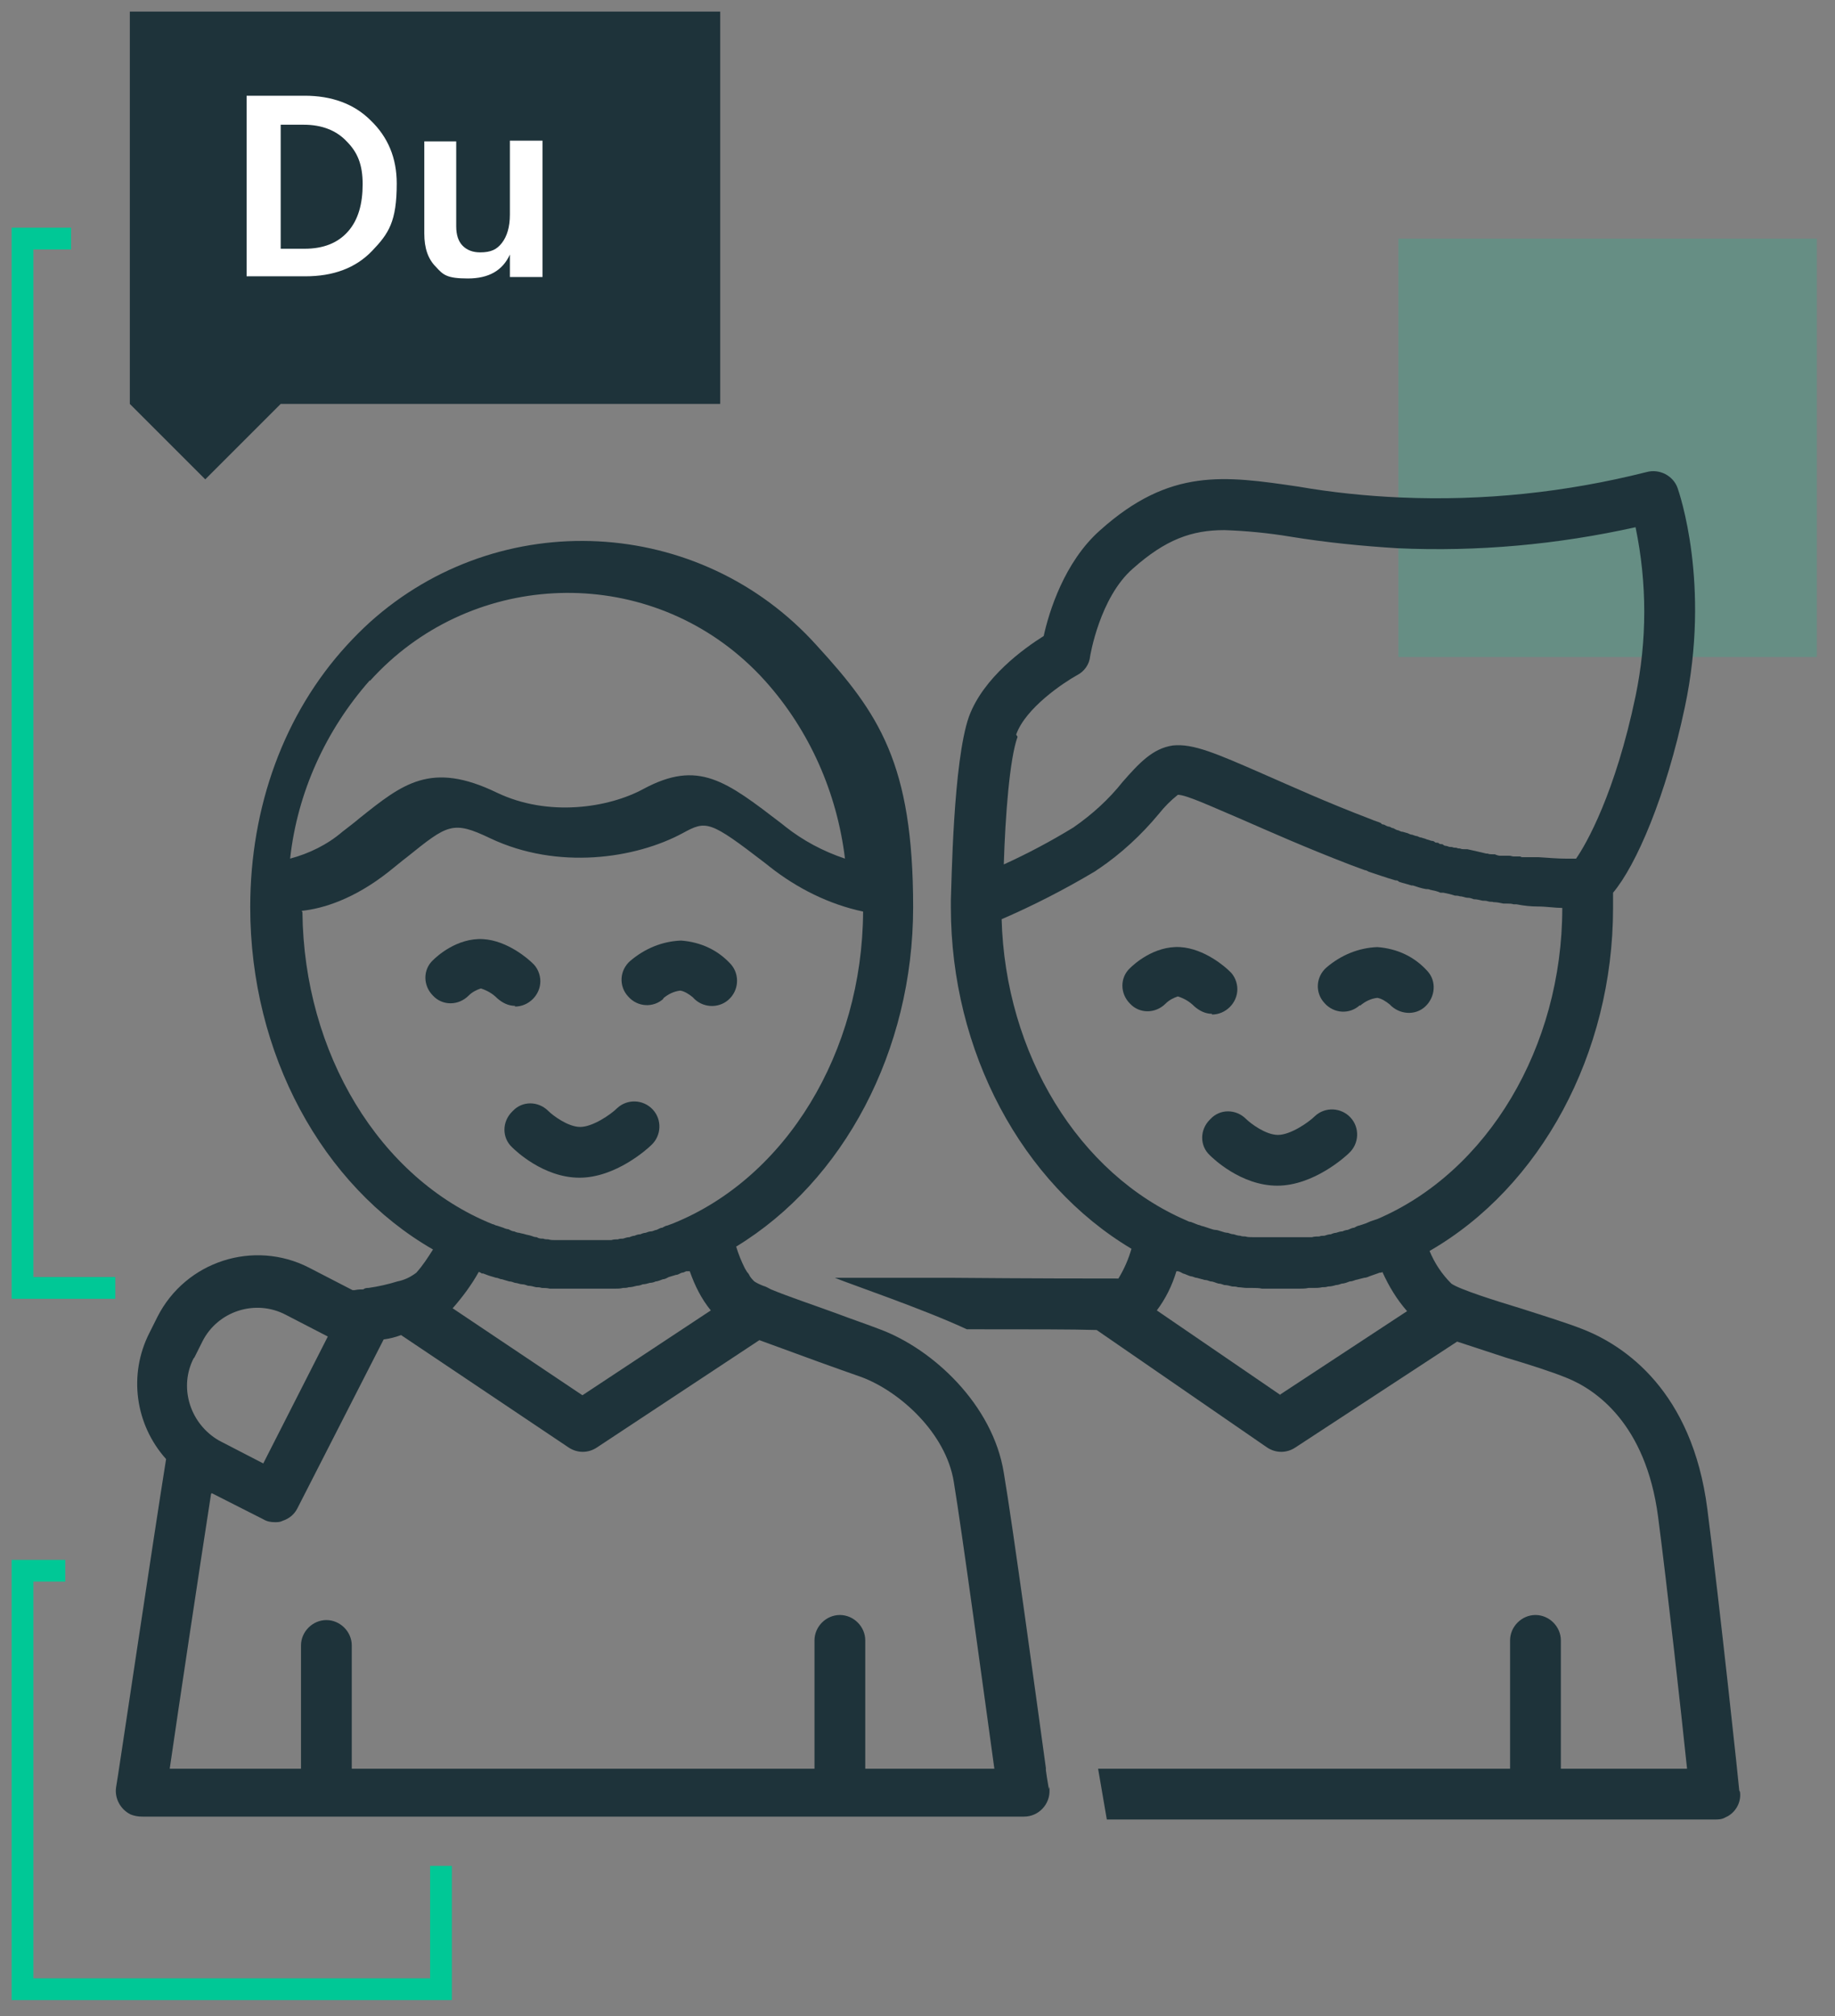 <svg xmlns="http://www.w3.org/2000/svg" viewBox="0 0 253 278"><rect x="0" y="0" width="253" height="278" fill="#808080" stroke="none"/><defs><clipPath id="clippath"><path style="fill:none" d="M192.8 32.9h57.7v57.7h-57.7z"/></clipPath><style>.cls-2{fill:none;stroke:#00c896;stroke-miterlimit:10;stroke-width:3px}.cls-3{isolation:isolate}.cls-4{fill:#1e333a}</style></defs><g id="Ebene_1"><path id="Pfad_2731" class="cls-2" d="M15.9 177.6H3.1V32.9h6.7"/><g id="Gruppe_6097" style="opacity:.2"><g style="clip-path:url(#clippath)" id="Gruppe_6096"><g id="Gruppe_6095"><path id="Rechteck_2067" style="fill:#00c896" d="M192.8 32.9h57.7v57.7h-57.7z"/></g></g></g><path id="Pfad_2732" class="cls-2" d="M60.8 257.3v17H3.1v-57.7H9"/><path id="Pfad_2733" class="cls-4" d="M144.6 246.7c0-.2-.2-1.1-.4-2.6v-.3c-1.2-8.7-4.6-33.7-5.8-40.7-1.5-9.4-9.8-17.1-17.1-19.8-1.8-.7-3.9-1.4-6-2.2-3-1.1-6.6-2.3-9-3.3-.4-.2-.7-.4-1.1-.5q-.75-.3-1.2-.6c-.2-.2-.4-.4-.6-.7-.1-.2-.2-.4-.4-.6-.1-.2-.2-.3-.3-.5q-.75-1.5-1.2-3c14.8-9 24.4-27 24.4-46.8s-4.7-26.7-13.3-36.1C96.5 71.1 68.9 69.7 51 85.8c-1.1 1-2.2 2.1-3.2 3.2-8.6 9.4-13.3 22.2-13.3 36.1 0 20.2 9.9 38.4 25.2 47.2-.7 1.1-1.4 2.2-2.3 3.2-.8.6-1.6 1-2.6 1.2-1.3.4-2.6.7-4 .9-.2 0-.5 0-.7.2-.3 0-.7 0-1.2.1h-.3l-6-3.1c-7.6-3.9-17-.9-20.9 6.8l-1.1 2.2c-2.9 5.7-2 12.6 2.3 17.4-1.8 11.2-6.8 45-6.9 45.3-.2 1.5.6 3 2 3.7.5.2 1 .3 1.6.3h121.6c2 0 3.6-1.7 3.5-3.7v-.4m-78.1-70.8c.3.1.5.2.8.3s.7.2 1 .3c.3 0 .5.2.8.2.3.1.7.2 1 .3.3 0 .5.1.8.2.3 0 .7.2 1 .2s.5.1.8.2c.4 0 .7.1 1.1.2.3 0 .5 0 .8.1.4 0 .7 0 1.1.1h9c.4 0 .7 0 1.1-.1.3 0 .5 0 .8-.1.4 0 .7-.1 1.1-.2.3 0 .6-.1.8-.2.3 0 .7-.1 1-.2.3 0 .6-.1.8-.2.3 0 .7-.2 1-.3.3 0 .6-.2.8-.3.3-.1.7-.2 1-.3.3 0 .5-.2.8-.3.2 0 .4-.1.6-.2h.5c.7 2 1.6 3.8 2.9 5.4l-17.7 11.7-17.9-12 .1-.1c1.3-1.5 2.5-3.1 3.5-4.9.1 0 .3.1.4.2M51 93.9c13.5-15 36.7-16.3 51.7-2.8 1 .9 1.9 1.8 2.8 2.8 6.1 6.8 9.9 15.4 11 24.5-3-1-5.8-2.5-8.2-4.4l-.5-.4c-7.7-5.9-11.5-8.9-19.1-4.8-4.8 2.6-13.1 3.9-20.2.5-9.1-4.4-13-1.2-18.9 3.5-.7.6-1.5 1.2-2.4 1.9-2.1 1.8-4.6 3-7.2 3.7 1-9.1 4.9-17.7 11-24.6m-9.4 31.8c2.9-.3 7.2-1.6 12-5.4.9-.7 1.7-1.4 2.5-2 5.6-4.5 6.3-5.1 11.5-2.6 9.3 4.4 20 2.8 26.5-.7 3.3-1.8 3.7-1.8 11.5 4.2l.5.4c3.8 3 8.2 5.2 12.9 6.2-.1 19.4-10.6 36.7-26.2 43-.3.1-.5.2-.8.3-.2 0-.5.2-.7.3-.3 0-.5.2-.8.3-.2 0-.5.2-.7.2-.3 0-.5.1-.8.2-.2 0-.5.1-.7.2-.3 0-.6.1-.8.2-.2 0-.5.1-.7.2-.3 0-.6.1-.9.2-.2 0-.5 0-.7.1-.3 0-.6 0-.9.1h-7.8c-.3 0-.6 0-.9-.1-.2 0-.5 0-.7-.1-.3 0-.6 0-.9-.2-.3 0-.5-.1-.8-.2s-.5-.1-.8-.2-.5-.1-.8-.2c-.2 0-.5-.1-.7-.2-.3 0-.6-.2-.8-.3-.2 0-.5-.1-.7-.2l-.9-.3c-.2 0-.4-.2-.6-.2-15.6-6.3-26-23.6-26.2-43m-14.9 61.4 1.1-2.2c2.1-4.2 7.3-5.9 11.5-3.7l5.8 3-8.9 17.5-5.8-3c-.2-.1-.4-.2-.7-.4-3.7-2.4-5.1-7.2-3.1-11.1m2.5 18.6 7.1 3.6c.5.3 1 .4 1.6.4.4 0 .7 0 1.1-.2.9-.3 1.6-.9 2-1.7l11.9-23.3q1.2-.15 2.4-.6l23.1 15.5c1.2.8 2.7.8 3.9 0l22.4-14.8c2.2.8 4.9 1.8 8.2 3 2.2.8 4.2 1.5 5.9 2.1 5.3 2 11.6 7.7 12.7 14.4 1.1 6.6 4.3 30.2 5.6 39.6h-17.8v-17.7c0-1.9-1.6-3.5-3.5-3.5s-3.5 1.6-3.5 3.5v17.7H48.5v-17c0-1.9-1.6-3.5-3.5-3.5s-3.5 1.6-3.5 3.5v17H23.4c1.2-8.3 4.1-27.6 5.7-37.9"/><path id="Pfad_2734" class="cls-4" d="M167.1 139.9c1.9 0 3.5-1.6 3.5-3.5 0-.9-.4-1.9-1.1-2.5-.5-.5-3.4-3.1-6.8-3.3-3.6-.2-6.4 2.4-6.9 2.9-1.4 1.3-1.4 3.5 0 4.9 1.3 1.4 3.5 1.4 4.9 0 .5-.5 1.1-.8 1.7-1 .9.3 1.6.7 2.3 1.4.7.6 1.5 1 2.4 1"/><path id="Pfad_2735" class="cls-4" d="M187.5 138.7c.7-.6 1.5-1 2.4-1.1.6.1 1.2.5 1.7.9 1.3 1.4 3.5 1.6 4.9.3s1.6-3.5.3-4.9c-1.8-2-4.2-3.1-6.9-3.3-2.6.1-5 1.1-7 2.8-1.5 1.3-1.6 3.5-.3 4.9 1.3 1.5 3.5 1.6 4.9.3"/><path id="Pfad_2736" class="cls-4" d="M166.8 154.4c-1.4 1.4-1.4 3.6 0 4.9.4.4 4.3 4.2 9.3 4.2s9.4-4 9.9-4.5c1.4-1.3 1.5-3.5.2-4.9s-3.5-1.5-4.9-.2c-.9.9-3.4 2.6-5.1 2.6s-3.8-1.6-4.4-2.2c-1.4-1.4-3.6-1.4-4.9 0"/><path id="Pfad_2737" class="cls-4" d="M71 138.8c1.9 0 3.5-1.6 3.5-3.5 0-.9-.4-1.9-1.1-2.5-.5-.5-3.4-3.1-6.8-3.3-3.6-.2-6.4 2.4-6.9 2.9-1.4 1.3-1.4 3.5 0 4.9 1.3 1.4 3.5 1.4 4.9 0 .5-.5 1.1-.8 1.7-1 .9.3 1.6.7 2.3 1.4.7.6 1.5 1 2.4 1"/><path id="Pfad_2738" class="cls-4" d="M91.4 137.7c.7-.6 1.5-1 2.4-1.1.6.1 1.2.5 1.7.9 1.3 1.5 3.5 1.6 4.9.4 1.5-1.3 1.6-3.5.4-4.9-1.8-2-4.2-3.1-6.9-3.3-2.6.1-5 1.1-7 2.8-1.5 1.3-1.6 3.5-.3 4.9 1.3 1.5 3.5 1.6 4.9.3"/><path id="Pfad_2739" class="cls-4" d="M70.6 153.3c-1.4 1.4-1.4 3.6 0 4.9.4.4 4.3 4.2 9.3 4.2s9.4-4 9.9-4.5c1.4-1.3 1.5-3.5.2-4.9s-3.5-1.5-4.9-.2c-.9.9-3.4 2.6-5.1 2.6s-3.8-1.6-4.4-2.2c-1.4-1.4-3.6-1.4-4.9 0"/><path id="Pfad_2740" class="cls-4" d="M239.8 246.9c0-.3-2.7-25.6-4.4-38.8-2.1-16.4-11.5-22.5-16.9-24.7-2.5-1-5.8-2-8.9-3-3.3-1-8.4-2.6-9.5-3.4q-1.95-1.95-3-4.5c15.3-8.8 25.3-27.2 25.3-47.3v-2.1c3.2-3.8 7.3-13.3 9.9-25.6 3.6-17-.8-29.6-1-30.2-.6-1.7-2.5-2.7-4.3-2.2-11.1 2.8-22.5 4-33.9 3.5-4.7-.2-9.5-.7-14.1-1.5-10.2-1.5-17.7-2.6-27.3 6-5 4.4-7.1 11.4-7.8 14.6-2.7 1.7-8.3 5.7-10.3 11.1-2.2 6.2-2.4 23.2-2.5 25.3v1c0 19.9 9.8 38.1 24.9 47.1-.4 1.4-1 2.8-1.8 4.1-2.7 0-12.3 0-23.2-.1h-15.9c1.9.8 12.2 4.3 18.2 7.1 8.9 0 14.6 0 17.9.1l23.5 16.2c1.2.8 2.7.8 3.9 0l22.3-14.6c1.8.6 4 1.3 6.7 2.2 3 .9 6.2 1.9 8.4 2.8 4 1.6 10.9 6.3 12.6 19.1 1.3 10 3.2 27.1 4 34.8h-17.4v-17.7c0-1.9-1.6-3.5-3.5-3.5s-3.5 1.6-3.5 3.5v17.7h-56.8l1.2 7h83.8c.5 0 1 0 1.5-.3 1.4-.6 2.2-2.1 2-3.5m-99.8-145.8c1.3-3.7 6.6-7.2 8.4-8.2 1-.5 1.7-1.5 1.8-2.6 0 0 1.3-8.1 5.9-12.1 4.5-4 8.1-5.3 12.6-5.3 3 .1 6.1.4 9.1.9 4.9.8 9.9 1.3 14.8 1.6 11 .5 22-.5 32.8-2.9 1.6 7.7 1.6 15.6 0 23.3-2.8 13.4-6.8 20.4-8.2 22.4h-1.5c-1 0-2.2-.1-3.7-.2h-2.3l-.2-.1h-.9c-.2 0-.4-.1-.6-.1h-1.3c-.2 0-.5-.1-.7-.2h-.3c-.2 0-.5 0-.7-.1h-.2c-.8-.2-1.7-.4-2.6-.6h-.4c-.2 0-.4 0-.6-.1-.2 0-.3 0-.5-.1-.2 0-.4 0-.6-.1-.2 0-.4 0-.6-.1s-.4 0-.6-.2-.4 0-.6-.2-.4 0-.6-.2-.4-.1-.6-.2-.4-.1-.6-.2-.4-.1-.6-.2c-.2 0-.4-.1-.6-.2-.2 0-.4-.1-.7-.2-.2 0-.4-.1-.6-.2l-.7-.2c-.2 0-.4-.1-.6-.2-.2 0-.5-.2-.7-.3-.2 0-.3-.1-.5-.2-.3 0-.6-.2-.8-.3-.1 0-.3 0-.4-.2-.4-.2-.9-.3-1.3-.5-6.3-2.4-11.1-4.6-15-6.3-6.4-2.8-9.6-4.2-12.4-3.9-2.8.4-4.7 2.5-6.9 5-1.9 2.4-4.2 4.5-6.8 6.3q-4.65 2.85-9.6 5.1c.2-6.6.8-14.6 1.9-17.6m-2.3 25.2q6.6-2.85 12.9-6.6c.2-.1.4-.3.6-.4 3.1-2.1 5.9-4.7 8.3-7.6.8-1 1.6-1.8 2.6-2.6 1.2 0 4.8 1.7 8.6 3.3 3.9 1.7 8.8 3.9 15.3 6.4.6.2 1.3.5 1.9.7.2 0 .3.1.5.2l1.8.6c.6.2 1.2.4 1.9.6.2 0 .3 0 .5.2.6.2 1.1.3 1.7.5h.2c.6.2 1.2.4 1.8.5.2 0 .4 0 .6.1.5.1 1 .2 1.4.4h.4c.5.1 1 .2 1.6.4.2 0 .4 0 .7.1.4 0 .7.2 1.1.2.3 0 .5.1.8.2.4 0 .8.1 1.2.2.3 0 .5 0 .8.1s.5 0 .7.1c.5 0 .9.1 1.4.2h.5c.3 0 .6 0 .9.1h.4c1 .2 2 .3 2.9.3 1.2 0 2.4.2 3.4.2 0 19.2-10.3 36.4-25.5 42.9l-.9.3c-.2.1-.5.2-.7.3l-.9.3c-.2 0-.5.2-.7.3-.3 0-.6.2-.9.3-.2 0-.5.1-.7.2-.3 0-.6.1-.9.2-.2 0-.5.1-.7.2-.3 0-.6.1-.9.2-.2 0-.5 0-.7.1-.3 0-.7 0-1 .1h-8.2c-.3 0-.7 0-1-.1-.2 0-.5 0-.7-.1-.3 0-.6-.1-.9-.2-.3 0-.5-.1-.8-.2-.3 0-.6-.1-.9-.2s-.6-.2-.8-.2-.5-.1-.8-.2l-.9-.3c-.2 0-.5-.2-.7-.2-.3-.1-.7-.3-1-.4-.2 0-.4-.1-.6-.2-14.9-6.4-25-23-25.5-41.6m38.5 65.7-17.1-11.7q1.8-2.4 2.7-5.4h.2c.2 0 .5.2.7.3.4.1.7.3 1.1.4.3 0 .5.2.8.2.4.1.7.2 1.1.3.3 0 .5.1.8.2.4 0 .7.2 1.1.3.3 0 .5.1.8.2.4 0 .7.1 1.1.2.3 0 .5 0 .8.1.4 0 .8.1 1.2.1h.8c.4 0 .9 0 1.3.1h5.1c.4 0 .9 0 1.3-.1h.7c.4 0 .8 0 1.2-.1.3 0 .5 0 .8-.1.4 0 .8-.1 1.1-.2.3 0 .5-.1.8-.2.4 0 .8-.2 1.1-.3.3 0 .5-.1.8-.2l1.2-.3c.2 0 .5-.1.7-.2.5-.2.9-.3 1.4-.5.1 0 .3 0 .4-.1.9 2 2 3.8 3.4 5.4l-17.5 11.5Z"/><path id="Pfad_2741" class="cls-4" d="M99.3 1.6H17.9v54.1l10.4 10.4 10.4-10.4h60.6z"/><g id="Du" class="cls-3"><path d="M33.9 13.2H42c3.7 0 6.8 1.1 9.1 3.4q3.6 3.45 3.6 8.7c0 5.25-1.1 6.9-3.4 9.3s-5.4 3.5-9.2 3.5H34V13.2Zm4.8 21.1H42q3.9 0 6-2.4c1.4-1.6 2-3.8 2-6.5s-.7-4.4-2.2-5.9c-1.4-1.5-3.4-2.3-5.9-2.3h-3.2zm31.6-14.9h4.5v18.8h-4.5v-3.1c-1 2.2-2.9 3.3-5.8 3.3s-3.4-.5-4.4-1.6c-1.1-1.1-1.6-2.6-1.6-4.6V19.5h4.4v11.7q0 1.8.9 2.7t2.4.9c1.5 0 2.3-.4 3-1.3s1.1-2.2 1.1-3.9V19.5Z" style="fill:#fff" class="cls-3"/></g></g></svg>